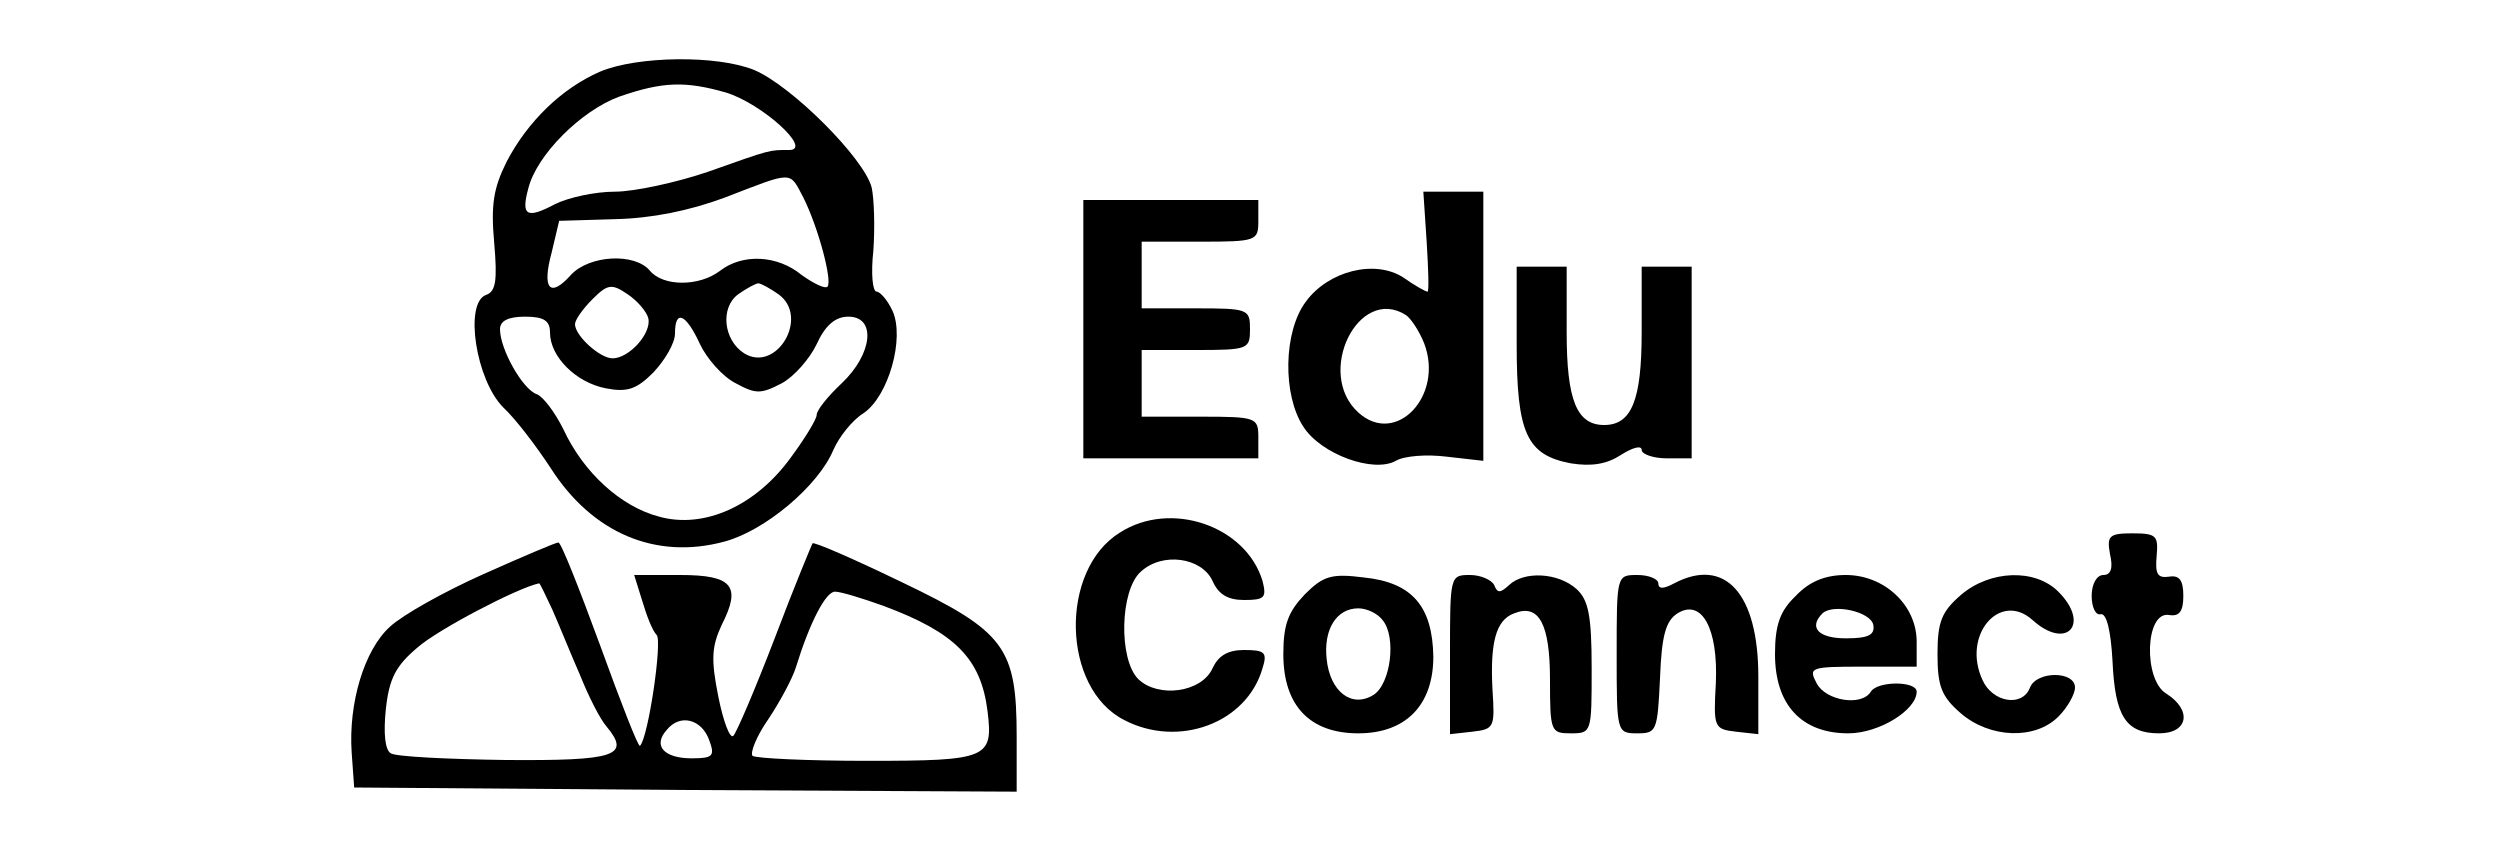<?xml version="1.0" standalone="no"?>
<!DOCTYPE svg PUBLIC "-//W3C//DTD SVG 20010904//EN"
 "http://www.w3.org/TR/2001/REC-SVG-20010904/DTD/svg10.dtd">
<svg version="1.0" xmlns="http://www.w3.org/2000/svg"
 width="300pt" height="103pt" viewBox="0 0 300 103"
 preserveAspectRatio="xMidYMid meet">
<g transform="translate(0,103) scale(0.1,-0.1)"
fill="#000000" stroke="none">
<path d="M720 944 c-46 -20 -87 -60 -112 -108 -16 -32 -19 -52 -15 -97 4 -46
2 -59 -10 -63 -26 -10 -12 -102 21 -135 15 -14 40 -47 57 -73 50 -78 126 -110
208 -88 49 13 113 67 131 110 7 16 23 36 36 44 30 20 50 90 35 123 -6 13 -15
23 -19 23 -5 0 -7 22 -4 49 2 28 1 62 -2 76 -9 35 -96 122 -141 141 -44 18
-140 17 -185 -2z m151 -25 c43 -13 105 -69 76 -69 -24 0 -21 1 -97 -26 -38
-13 -89 -24 -112 -24 -24 0 -56 -7 -72 -15 -34 -18 -41 -14 -32 19 10 40 63
93 109 110 52 18 79 19 128 5z m93 -126 c18 -36 35 -100 29 -107 -3 -3 -17 4
-31 14 -29 24 -71 26 -98 5 -25 -19 -68 -19 -84 0 -18 22 -73 19 -95 -5 -25
-28 -35 -17 -23 27 l9 38 67 2 c44 1 89 10 132 26 83 32 77 32 94 0z m-186
-145 c4 -18 -23 -48 -43 -48 -15 0 -45 27 -45 41 0 5 9 18 21 30 18 18 23 19
42 6 12 -8 23 -21 25 -29z m156 29 c38 -27 -2 -95 -41 -71 -25 16 -29 55 -7
71 10 7 21 13 24 13 3 0 14 -6 24 -13z m-274 -46 c0 -29 31 -60 67 -67 26 -5
37 -1 57 19 14 15 26 35 26 47 0 29 13 24 30 -13 8 -17 27 -39 43 -47 24 -13
30 -13 55 0 15 8 34 30 42 47 10 22 22 33 38 33 34 0 29 -45 -8 -80 -16 -15
-30 -32 -30 -38 0 -5 -14 -28 -31 -51 -42 -58 -104 -86 -158 -71 -46 12 -91
53 -115 105 -10 20 -24 39 -32 42 -17 6 -44 54 -44 78 0 10 10 15 30 15 23 0
30 -5 30 -19z"/>
<path d="M1712 740 c2 -33 3 -60 1 -60 -2 0 -15 7 -29 17 -34 22 -90 8 -117
-29 -27 -36 -28 -112 -3 -150 21 -33 84 -56 111 -41 10 6 37 8 61 5 l44 -5 0
162 0 161 -36 0 -36 0 4 -60z m-25 -88 c6 -4 16 -19 22 -34 24 -63 -34 -124
-79 -83 -52 47 0 153 57 117z"/>
<path d="M1300 635 l0 -155 105 0 105 0 0 25 c0 24 -2 25 -70 25 l-70 0 0 40
0 40 65 0 c63 0 65 1 65 25 0 24 -2 25 -65 25 l-65 0 0 40 0 40 70 0 c68 0 70
1 70 25 l0 25 -105 0 -105 0 0 -155z"/>
<path d="M1820 617 c0 -107 12 -133 65 -143 25 -4 43 -1 60 10 14 9 25 12 25
6 0 -5 14 -10 30 -10 l30 0 0 115 0 115 -30 0 -30 0 0 -79 c0 -81 -12 -111
-45 -111 -33 0 -45 30 -45 111 l0 79 -30 0 -30 0 0 -93z"/>
<path d="M1344 391 c-73 -45 -70 -187 5 -225 65 -34 147 -4 166 62 6 19 3 22
-22 22 -20 0 -31 -7 -38 -22 -13 -29 -65 -36 -89 -13 -24 24 -22 107 3 129 26
24 73 17 86 -11 7 -16 18 -23 38 -23 25 0 27 3 22 23 -20 66 -110 97 -171 58z"/>
<path d="M2532 365 c4 -17 1 -25 -8 -25 -8 0 -14 -11 -14 -25 0 -14 5 -24 11
-22 7 1 12 -20 14 -56 3 -67 16 -87 56 -87 35 0 40 28 8 48 -27 17 -25 99 4
94 12 -2 17 4 17 23 0 19 -5 25 -17 23 -14 -2 -17 3 -15 25 2 24 0 27 -29 27
-28 0 -31 -3 -27 -25z"/>
<path d="M580 341 c-47 -21 -97 -49 -112 -63 -31 -28 -50 -92 -46 -151 l3 -42
398 -3 397 -2 0 66 c0 107 -14 126 -137 185 -58 28 -106 49 -108 47 -1 -2 -22
-52 -45 -113 -23 -60 -46 -114 -50 -118 -4 -4 -12 17 -18 47 -9 45 -8 60 4 86
24 47 13 60 -50 60 l-55 0 10 -32 c5 -17 12 -35 17 -40 7 -7 -10 -123 -20
-133 -2 -2 -23 52 -48 121 -25 68 -47 124 -50 123 -3 0 -43 -17 -90 -38z m83
-43 c8 -18 22 -53 33 -78 10 -25 24 -53 32 -62 29 -35 11 -41 -121 -40 -70 1
-132 4 -138 8 -7 4 -9 24 -6 53 4 37 12 52 38 74 25 22 121 72 146 77 1 0 8
-15 16 -32z m397 5 c86 -32 117 -63 125 -126 7 -57 1 -60 -144 -60 -73 0 -134
3 -138 6 -3 4 5 24 19 44 14 21 29 49 33 62 17 55 36 91 47 91 7 0 33 -8 58
-17z m-209 -161 c7 -19 5 -22 -21 -22 -33 0 -47 15 -30 34 16 20 42 13 51 -12z"/>
<path d="M1566 317 c-20 -21 -26 -36 -26 -72 0 -62 32 -95 90 -95 57 0 90 34
90 92 -1 60 -25 89 -83 95 -39 5 -49 2 -71 -20z m93 -31 c17 -20 10 -77 -11
-90 -26 -16 -52 4 -56 43 -4 36 12 61 38 61 10 0 23 -6 29 -14z"/>
<path d="M1740 244 l0 -95 27 3 c26 3 27 5 24 50 -3 57 4 84 26 92 30 12 43
-13 43 -80 0 -62 1 -64 25 -64 25 0 25 1 25 78 0 64 -4 82 -18 95 -22 20 -63
22 -81 5 -11 -10 -14 -10 -18 0 -3 6 -16 12 -29 12 -24 0 -24 -1 -24 -96z"/>
<path d="M1940 245 c0 -94 0 -95 25 -95 23 0 24 3 27 66 2 52 7 69 21 78 29
18 49 -18 46 -84 -3 -53 -2 -55 24 -58 l27 -3 0 69 c0 100 -40 144 -101 112
-13 -7 -19 -7 -19 0 0 5 -11 10 -25 10 -25 0 -25 0 -25 -95z"/>
<path d="M2155 315 c-19 -18 -25 -35 -25 -70 0 -61 32 -95 88 -95 37 0 82 28
82 50 0 13 -47 13 -55 0 -11 -18 -54 -11 -65 10 -10 19 -8 20 55 20 l65 0 0
30 c0 44 -39 80 -85 80 -25 0 -44 -8 -60 -25z m93 -35 c2 -12 -6 -16 -33 -16
-33 0 -45 13 -28 30 13 12 58 2 61 -14z"/>
<path d="M2353 316 c-23 -20 -28 -32 -28 -71 0 -39 5 -51 28 -71 35 -30 89
-32 117 -4 11 11 20 27 20 35 0 20 -46 20 -54 0 -9 -24 -45 -18 -57 9 -25 54
21 107 60 72 41 -37 70 -5 31 34 -28 28 -82 26 -117 -4z"/>
</g>
</svg>
